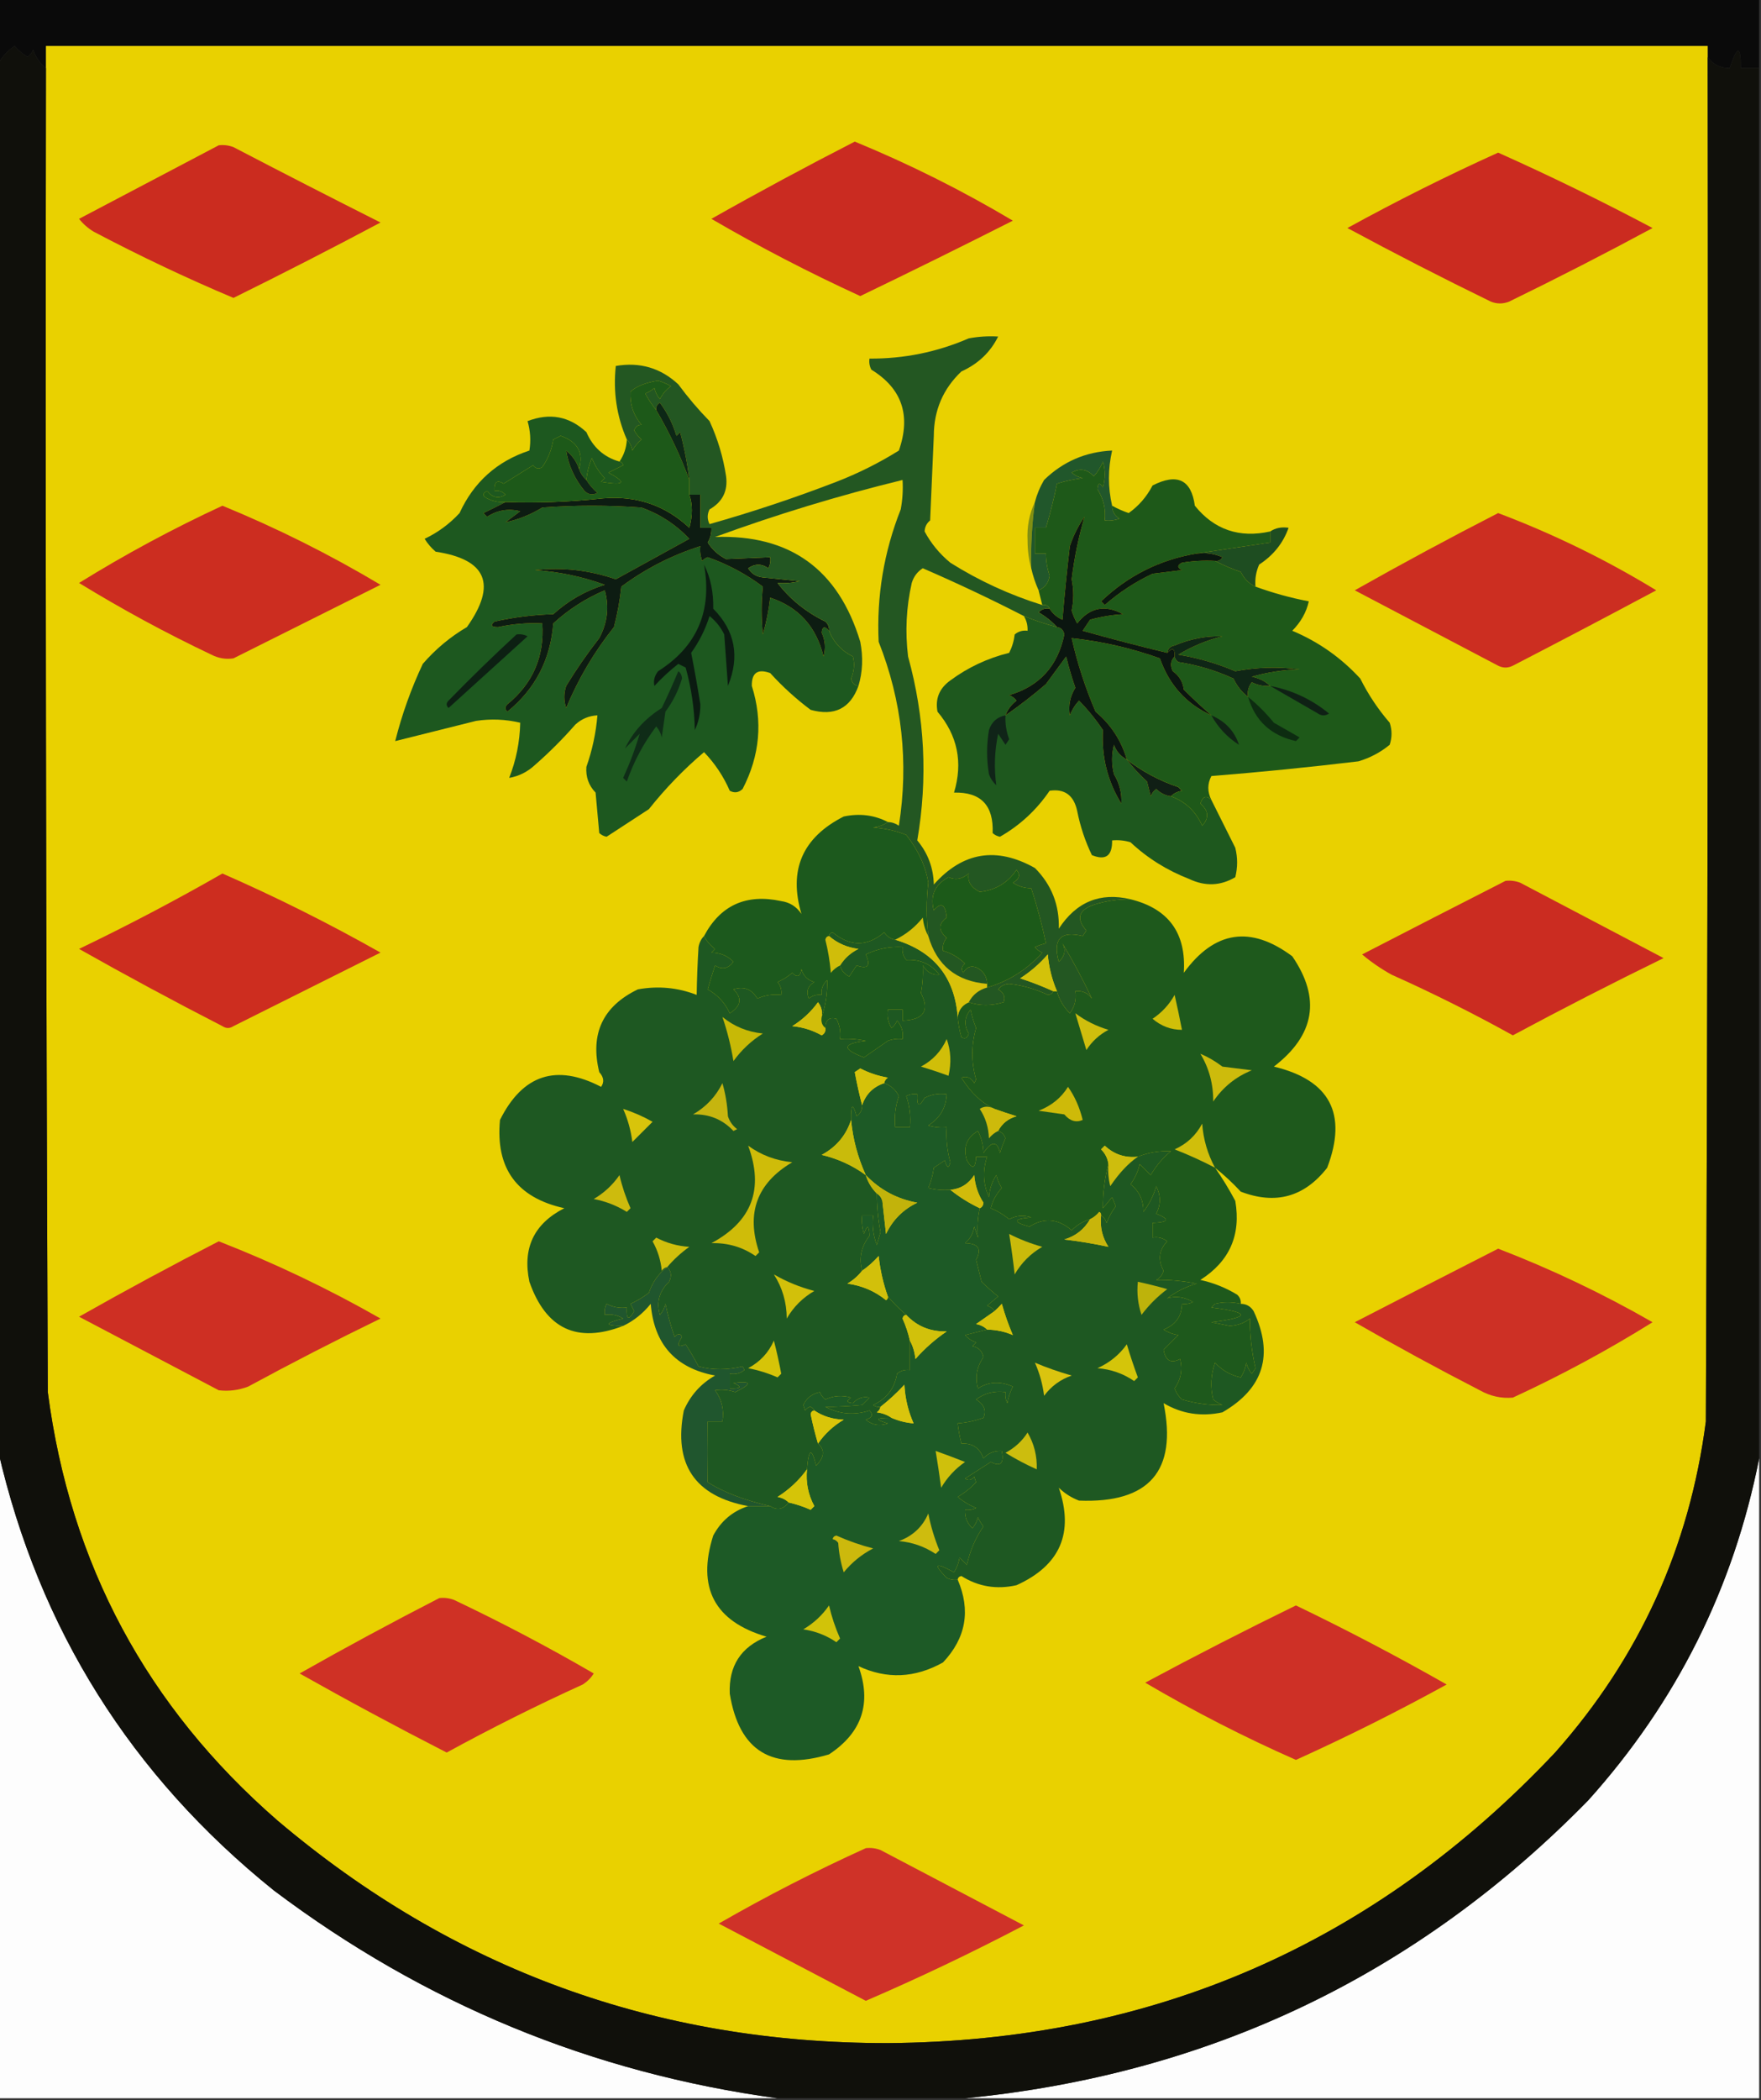 <?xml version="1.0" encoding="UTF-8"?>
<!DOCTYPE svg PUBLIC "-//W3C//DTD SVG 1.1//EN" "http://www.w3.org/Graphics/SVG/1.1/DTD/svg11.dtd">
<svg xmlns="http://www.w3.org/2000/svg" version="1.1" width="479px" height="571px" style="shape-rendering:geometricPrecision; text-rendering:geometricPrecision; image-rendering:optimizeQuality; fill-rule:evenodd; clip-rule:evenodd" xmlns:xlink="http://www.w3.org/1999/xlink">
<rect width="100%" height="100%" fill="#333333" stroke="none"/>
<g><path style="opacity:1" fill="#0a0a0a" d="M -0.5,-0.5 C 159.167,-0.5 318.833,-0.5 478.5,-0.5C 478.5,5.833 478.5,12.167 478.5,18.5C 476.833,18.5 475.167,18.5 473.5,18.5C 473.549,12.298 472.549,12.298 470.5,18.5C 467.923,18.545 465.923,17.545 464.5,15.5C 464.5,14.5 464.5,13.5 464.5,12.5C 313.833,12.5 163.167,12.5 12.5,12.5C 12.5,14.5 12.5,16.5 12.5,18.5C 10.903,17.263 9.737,15.596 9,13.5C 8.692,14.308 8.192,14.975 7.5,15.5C 6.186,14.687 5.019,13.687 4,12.5C 1.978,13.802 0.478,15.469 -0.5,17.5C -0.5,11.5 -0.5,5.5 -0.5,-0.5 Z"/></g>
<g><path style="opacity:1" fill="#e9d100" d="M 464.5,15.5 C 464.667,139.167 464.5,262.834 464,386.5C 459.547,420.737 445.88,450.737 423,476.5C 373.862,528.646 313.362,554.979 241.5,555.5C 178.578,555.587 123.245,535.42 75.5,495C 39.937,464.095 19.104,425.262 13,378.5C 12.5,258.5 12.333,138.5 12.5,18.5C 12.5,16.5 12.5,14.5 12.5,12.5C 163.167,12.5 313.833,12.5 464.5,12.5C 464.5,13.5 464.5,14.5 464.5,15.5 Z"/></g>
<g><path style="opacity:1" fill="#fdfdfd" d="M -0.5,394.5 C 10.632,442.909 35.632,482.742 74.5,514C 115.395,544.786 161.062,563.619 211.5,570.5C 140.833,570.5 70.167,570.5 -0.5,570.5C -0.5,511.833 -0.5,453.167 -0.5,394.5 Z"/></g>
<g><path style="opacity:1" fill="#fdfdfd" d="M 478.5,396.5 C 478.5,454.5 478.5,512.5 478.5,570.5C 406.5,570.5 334.5,570.5 262.5,570.5C 329.004,563.995 385.504,536.995 432,489.5C 456.04,462.754 471.54,431.754 478.5,396.5 Z"/></g>
<g><path style="opacity:1" fill="#10100b" d="M 12.5,18.5 C 12.333,138.5 12.5,258.5 13,378.5C 19.104,425.262 39.937,464.095 75.5,495C 123.245,535.42 178.578,555.587 241.5,555.5C 313.362,554.979 373.862,528.646 423,476.5C 445.88,450.737 459.547,420.737 464,386.5C 464.5,262.834 464.667,139.167 464.5,15.5C 465.923,17.545 467.923,18.545 470.5,18.5C 472.549,12.298 473.549,12.298 473.5,18.5C 475.167,18.5 476.833,18.5 478.5,18.5C 478.5,144.5 478.5,270.5 478.5,396.5C 471.54,431.754 456.04,462.754 432,489.5C 385.504,536.995 329.004,563.995 262.5,570.5C 245.5,570.5 228.5,570.5 211.5,570.5C 161.062,563.619 115.395,544.786 74.5,514C 35.632,482.742 10.632,442.909 -0.5,394.5C -0.5,268.833 -0.5,143.167 -0.5,17.5C 0.478,15.469 1.978,13.802 4,12.5C 5.019,13.687 6.186,14.687 7.5,15.5C 8.192,14.975 8.692,14.308 9,13.5C 9.737,15.596 10.903,17.263 12.5,18.5 Z"/></g>
<g><path style="opacity:1" fill="#cf3228" d="M 235.5,502.5 C 236.873,502.343 238.207,502.51 239.5,503C 252.45,509.81 265.45,516.643 278.5,523.5C 264.274,530.95 249.941,537.783 235.5,544C 222.207,537.019 208.874,530.019 195.5,523C 208.475,515.54 221.808,508.706 235.5,502.5 Z"/></g>
<g><path style="opacity:1" fill="#ce3026" d="M 352.5,436.5 C 366.395,443.19 380.062,450.357 393.5,458C 380.055,465.389 366.389,472.222 352.5,478.5C 338.432,472.299 324.765,465.299 311.5,457.5C 325.134,450.184 338.801,443.184 352.5,436.5 Z"/></g>
<g><path style="opacity:1" fill="#cf3125" d="M 119.5,434.5 C 120.873,434.343 122.207,434.51 123.5,435C 136.51,441.17 149.177,447.837 161.5,455C 160.728,456.221 159.728,457.221 158.5,458C 145.92,463.723 133.586,469.89 121.5,476.5C 107.948,469.56 94.615,462.393 81.5,455C 94.041,447.897 106.708,441.063 119.5,434.5 Z"/></g>
<g><path style="opacity:1" fill="#1d5a26" d="M 240.5,294.5 C 242.283,295.114 243.616,296.28 244.5,298C 243.556,300.719 243.223,303.552 243.5,306.5C 244.833,306.5 246.167,306.5 247.5,306.5C 247.777,303.552 247.444,300.719 246.5,298C 247.448,297.517 248.448,297.351 249.5,297.5C 249.329,300.797 249.995,301.131 251.5,298.5C 253.396,297.534 255.396,297.201 257.5,297.5C 257.342,301.172 255.675,304.005 252.5,306C 254.134,306.494 255.801,306.66 257.5,306.5C 257.299,309.728 257.633,312.895 258.5,316C 258.056,317.762 257.556,317.595 257,315.5C 256,316.167 255,316.833 254,317.5C 253.749,319.433 253.249,321.266 252.5,323C 254.473,323.495 256.473,323.662 258.5,323.5C 260.937,325.456 263.604,327.122 266.5,328.5C 265.928,331.085 265.761,333.751 266,336.5C 265.667,335.5 265.333,334.5 265,333.5C 264.727,335.329 263.893,336.829 262.5,338C 266.108,338.074 267.108,339.574 265.5,342.5C 266,344.5 266.5,346.5 267,348.5C 268.456,349.92 269.956,351.253 271.5,352.5C 270.5,353.333 269.5,354.167 268.5,355C 269.416,355.278 270.082,355.778 270.5,356.5C 268.862,357.657 267.196,358.824 265.5,360C 266.737,360.232 267.737,360.732 268.5,361.5C 266.518,361.995 264.518,362.495 262.5,363C 263.328,363.915 264.328,364.581 265.5,365C 265.167,365.333 264.833,365.667 264.5,366C 266.18,366.347 267.18,367.347 267.5,369C 265.683,371.606 265.183,374.44 266,377.5C 268.921,375.635 272.088,375.468 275.5,377C 274.773,378.399 274.273,379.899 274,381.5C 273.517,380.552 273.351,379.552 273.5,378.5C 270.518,378.104 267.851,378.771 265.5,380.5C 267.682,381.823 268.349,383.49 267.5,385.5C 265.234,386.314 262.9,386.814 260.5,387C 260.67,388.57 261.003,390.403 261.5,392.5C 264.491,392.33 266.491,393.663 267.5,396.5C 268.85,395.05 270.516,394.383 272.5,394.5C 273.165,397.888 272.165,398.888 269.5,397.5C 267.167,399 264.833,400.5 262.5,402C 263.449,402.617 264.282,402.451 265,401.5C 265.167,402 265.333,402.5 265.5,403C 264.048,404.565 262.381,405.898 260.5,407C 262.001,408.252 263.668,409.252 265.5,410C 264.552,410.483 263.552,410.649 262.5,410.5C 262.383,412.484 263.05,414.15 264.5,415.5C 265.251,414.624 265.751,413.624 266,412.5C 266.374,413.416 266.874,414.25 267.5,415C 265.322,418.191 263.822,421.691 263,425.5C 262.333,424.833 261.667,424.167 261,423.5C 260.781,424.938 260.281,426.271 259.5,427.5C 254.392,424.672 253.726,425.172 257.5,429C 258.448,429.483 259.448,429.649 260.5,429.5C 264.087,437.86 262.754,445.36 256.5,452C 248.849,456.273 241.182,456.606 233.5,453C 237.147,463.07 234.481,471.07 225.5,477C 210.038,481.617 201.038,476.117 198.5,460.5C 198.18,452.973 201.513,447.807 208.5,445C 194.336,440.84 189.502,431.674 194,417.5C 196.131,413.53 199.298,410.863 203.5,409.5C 205.5,409.5 207.5,409.5 209.5,409.5C 211.398,410.734 213.065,410.401 214.5,408.5C 216.55,408.961 218.55,409.628 220.5,410.5C 220.833,410.167 221.167,409.833 221.5,409.5C 219.816,406.388 219.15,403.054 219.5,399.5C 219.947,393.824 220.781,393.491 222,398.5C 224.248,396.194 224.414,394.194 222.5,392.5C 224.336,389.832 226.669,387.666 229.5,386C 226.478,385.902 223.811,385.068 221.5,383.5C 220.811,382.226 219.977,382.226 219,383.5C 218.833,383 218.667,382.5 218.5,382C 219.377,380.133 220.877,378.966 223,378.5C 223.308,379.308 223.808,379.975 224.5,380.5C 226.768,379.456 229.101,379.289 231.5,380C 230.112,380.889 230.278,381.389 232,381.5C 233.301,380.107 234.801,379.607 236.5,380C 235.833,380.667 235.167,381.333 234.5,382C 230.899,382.352 227.566,382.519 224.5,382.5C 228.381,384.532 232.381,384.865 236.5,383.5C 237.604,384.631 237.271,385.465 235.5,386C 237.272,387.487 239.272,387.82 241.5,387C 237.774,385.957 238.107,385.457 242.5,385.5C 244.494,386.35 246.494,386.85 248.5,387C 247.024,383.688 246.19,380.188 246,376.5C 243.989,378.678 241.823,380.678 239.5,382.5C 238.761,382.631 238.094,382.464 237.5,382C 241.165,380.332 243.332,377.499 244,373.5C 245.011,372.663 246.178,372.33 247.5,372.5C 247.5,369.833 247.5,367.167 247.5,364.5C 248.302,365.952 248.802,367.618 249,369.5C 251.537,366.628 254.37,364.128 257.5,362C 253.068,362.11 249.402,360.61 246.5,357.5C 244.667,355.937 243,354.27 241.5,352.5C 240.243,348.969 239.409,345.302 239,341.5C 237.629,343.041 236.129,344.375 234.5,345.5C 233.553,342.129 234.22,338.962 236.5,336C 236.406,333.046 235.906,332.879 235,335.5C 234.506,333.866 234.34,332.199 234.5,330.5C 235.5,330.5 236.5,330.5 237.5,330.5C 237.187,333.247 237.52,335.914 238.5,338.5C 238.833,337.333 239.167,336.167 239.5,335C 238.837,331.527 238.504,328.027 238.5,324.5C 239.222,324.918 239.722,325.584 240,326.5C 240.333,329.5 240.667,332.5 241,335.5C 242.833,331.667 245.667,328.833 249.5,327C 244.012,326.007 239.345,323.507 235.5,319.5C 233.305,314.664 231.972,309.664 231.5,304.5C 231.457,300.107 231.957,299.774 233,303.5C 234.039,302.756 234.539,301.756 234.5,300.5C 235.5,297.5 237.5,295.5 240.5,294.5 Z"/></g>
<g><path style="opacity:1" fill="#d1c309" d="M 225.5,436.5 C 226.182,439.485 227.182,442.485 228.5,445.5C 228.167,445.833 227.833,446.167 227.5,446.5C 224.798,444.653 221.798,443.487 218.5,443C 221.331,441.334 223.664,439.168 225.5,436.5 Z"/></g>
<g><path style="opacity:1" fill="#ccb90d" d="M 226.5,418.5 C 226.56,417.957 226.893,417.624 227.5,417.5C 230.737,418.952 234.07,420.119 237.5,421C 234.374,422.629 231.707,424.795 229.5,427.5C 228.682,424.893 228.182,422.226 228,419.5C 227.617,418.944 227.117,418.611 226.5,418.5 Z"/></g>
<g><path style="opacity:1" fill="#cebc0e" d="M 252.5,411.5 C 253.135,414.825 254.135,418.158 255.5,421.5C 255.167,421.833 254.833,422.167 254.5,422.5C 251.462,420.481 248.129,419.314 244.5,419C 248.279,417.623 250.946,415.123 252.5,411.5 Z"/></g>
<g><path style="opacity:1" fill="#cd3025" d="M 407.5,339.5 C 421.967,345.066 435.967,351.733 449.5,359.5C 437.378,367.066 424.711,373.899 411.5,380C 408.351,380.274 405.351,379.608 402.5,378C 391.007,372.087 379.673,365.921 368.5,359.5C 381.532,352.778 394.532,346.111 407.5,339.5 Z"/></g>
<g><path style="opacity:1" fill="#20562e" d="M 181.5,344.5 C 182.598,345.601 182.765,346.934 182,348.5C 179.327,351.047 178.494,354.047 179.5,357.5C 180.251,356.624 180.751,355.624 181,354.5C 181.645,357.559 182.478,360.559 183.5,363.5C 184.396,362.494 185.062,362.494 185.5,363.5C 183.989,365.838 184.323,366.504 186.5,365.5C 187.761,367.453 188.927,369.453 190,371.5C 193.789,372.532 197.789,372.532 202,371.5C 202.167,371.833 202.333,372.167 202.5,372.5C 201.311,373.429 199.978,373.762 198.5,373.5C 198.5,374.833 198.5,376.167 198.5,377.5C 201.598,377.587 201.932,377.087 199.5,376C 204.487,375.378 204.654,376.211 200,378.5C 198.159,377.875 196.326,377.708 194.5,378C 196.321,380.456 196.988,383.289 196.5,386.5C 195.167,386.5 193.833,386.5 192.5,386.5C 192.561,392.197 192.561,397.697 192.5,403C 196.85,405.738 202.516,407.905 209.5,409.5C 207.5,409.5 205.5,409.5 203.5,409.5C 188.971,406.792 183.138,398.125 186,383.5C 187.779,379.388 190.612,376.222 194.5,374C 183.733,371.987 177.9,365.487 177,354.5C 174.894,357.118 172.394,359.118 169.5,360.5C 164.318,360.443 164.318,359.776 169.5,358.5C 167.955,357.548 166.288,357.215 164.5,357.5C 164.351,356.448 164.517,355.448 165,354.5C 166.699,355.406 168.533,355.739 170.5,355.5C 170.329,358.797 170.995,359.131 172.5,356.5C 172.167,355.833 171.833,355.167 171.5,354.5C 173.287,353.684 174.954,352.684 176.5,351.5C 177.495,348.549 179.162,346.215 181.5,344.5 Z"/></g>
<g><path style="opacity:1" fill="#ce2f23" d="M 59.5,337.5 C 74.643,343.404 89.31,350.404 103.5,358.5C 91.384,364.392 79.384,370.558 67.5,377C 64.874,377.995 62.207,378.328 59.5,378C 46.77,371.304 34.104,364.637 21.5,358C 34.069,350.884 46.736,344.05 59.5,337.5 Z"/></g>
<g><path style="opacity:1" fill="#1e591c" d="M 307.5,244.5 C 317.879,247.058 322.713,253.724 322,264.5C 330.329,253.051 340.163,251.551 351.5,260C 359.333,271.42 357.666,281.42 346.5,290C 361.749,293.664 366.582,302.831 361,317.5C 354.797,325.452 346.964,327.618 337.5,324C 335.297,321.628 332.963,319.461 330.5,317.5C 332.478,320.333 334.311,323.333 336,326.5C 337.604,335.791 334.437,342.958 326.5,348C 330.049,348.774 333.382,350.107 336.5,352C 337.252,352.671 337.586,353.504 337.5,354.5C 335.061,353.947 332.727,353.947 330.5,354.5C 330.167,354.833 329.833,355.167 329.5,355.5C 340.167,356.833 340.167,358.167 329.5,359.5C 331.167,359.833 332.833,360.167 334.5,360.5C 336.641,360.387 338.475,359.72 340,358.5C 339.939,362.872 340.439,367.372 341.5,372C 341.167,372.5 340.833,373 340.5,373.5C 339.749,372.624 339.249,371.624 339,370.5C 338.781,371.938 338.281,373.271 337.5,374.5C 334.724,373.911 332.39,372.578 330.5,370.5C 329.343,373.784 329.176,377.118 330,380.5C 330.75,381.126 331.584,381.626 332.5,382C 328.81,382.08 325.144,381.58 321.5,380.5C 320.585,379.672 319.919,378.672 319.5,377.5C 321.216,375.085 321.716,372.418 321,369.5C 318.522,370.804 317.022,369.97 316.5,367C 317.799,365.674 319.132,364.34 320.5,363C 319.062,362.781 317.729,362.281 316.5,361.5C 319.77,360.241 321.437,357.908 321.5,354.5C 322.552,354.649 323.552,354.483 324.5,354C 322.176,352.626 319.843,352.293 317.5,353C 319.916,351.182 322.582,349.848 325.5,349C 321.674,348.253 318.007,347.919 314.5,348C 315.516,347.481 316.182,346.647 316.5,345.5C 314.894,342.538 315.227,339.871 317.5,337.5C 316.311,336.571 314.978,336.238 313.5,336.5C 313.5,335.167 313.5,333.833 313.5,332.5C 317.971,332.328 318.304,331.494 314.5,330C 315.777,327.534 315.777,325.034 314.5,322.5C 313.777,325.07 312.61,327.403 311,329.5C 311.053,326.344 309.886,323.844 307.5,322C 308.717,320.352 309.55,318.519 310,316.5C 311,317.5 312,318.5 313,319.5C 314.49,316.939 316.323,314.773 318.5,313C 315.32,312.863 312.32,313.363 309.5,314.5C 306.028,314.874 303.028,313.874 300.5,311.5C 300.167,311.833 299.833,312.167 299.5,312.5C 300.63,313.622 301.297,314.956 301.5,316.5C 300.46,320.347 299.96,324.347 300,328.5C 300.833,327.5 301.667,326.5 302.5,325.5C 302.833,326.333 303.167,327.167 303.5,328C 302.573,329.123 301.74,330.623 301,332.5C 300.722,331.584 300.222,330.918 299.5,330.5C 299.565,330.062 299.399,329.728 299,329.5C 298.292,330.381 297.458,331.047 296.5,331.5C 294.606,332.048 292.94,333.048 291.5,334.5C 287.847,331.33 284.014,330.997 280,333.5C 275.369,332.253 275.536,331.42 280.5,331C 278.432,330.313 276.432,330.48 274.5,331.5C 272.999,330.248 271.332,329.248 269.5,328.5C 270.034,326.386 271.034,324.552 272.5,323C 271.809,321.933 271.309,320.766 271,319.5C 269.837,321.285 269.17,323.285 269,325.5C 267.404,321.937 267.237,318.271 268.5,314.5C 267.5,314.5 266.5,314.5 265.5,314.5C 265.349,317.718 264.516,318.051 263,315.5C 261.894,312.008 262.894,309.342 266,307.5C 266.96,309.379 267.46,311.379 267.5,313.5C 269.747,310.173 271.247,310.173 272,313.5C 272.402,312.128 272.902,310.795 273.5,309.5C 273.145,308.478 272.478,307.811 271.5,307.5C 272.561,305.468 274.228,304.134 276.5,303.5C 274.369,302.831 272.369,302.165 270.5,301.5C 267.041,299.901 264.041,297.067 261.5,293C 262.996,292.493 264.163,292.993 265,294.5C 265.167,294.167 265.333,293.833 265.5,293.5C 264.167,288.833 264.167,284.167 265.5,279.5C 264.846,277.885 264.346,276.218 264,274.5C 262.306,276.57 262.139,278.736 263.5,281C 263.15,282.257 262.483,282.591 261.5,282C 260.956,280.041 260.623,278.208 260.5,276.5C 260.738,274.596 261.738,273.262 263.5,272.5C 266.501,273.496 269.667,273.496 273,272.5C 273.507,271.004 273.007,269.837 271.5,269C 272.263,268.056 273.263,267.556 274.5,267.5C 278.226,267.92 281.726,268.92 285,270.5C 285.765,270.43 286.265,270.097 286.5,269.5C 286.833,269.5 287.167,269.5 287.5,269.5C 288.084,271.743 289.25,273.743 291,275.5C 292.319,273.75 292.819,271.75 292.5,269.5C 294.39,269.297 295.89,269.963 297,271.5C 294.672,266.52 292.005,261.52 289,256.5C 289.979,258.279 289.646,259.945 288,261.5C 286.32,255.349 288.487,253.016 294.5,254.5C 294.833,254 295.167,253.5 295.5,253C 292.674,249.8 293.341,247.467 297.5,246C 300.757,244.957 304.09,244.457 307.5,244.5 Z"/></g>
<g><path style="opacity:1" fill="#cebd0d" d="M 309.5,314.5 C 306.901,316.286 304.401,318.953 302,322.5C 301.505,320.527 301.338,318.527 301.5,316.5C 301.297,314.956 300.63,313.622 299.5,312.5C 299.833,312.167 300.167,311.833 300.5,311.5C 303.028,313.874 306.028,314.874 309.5,314.5 Z"/></g>
<g><path style="opacity:1" fill="#d0be0b" d="M 330.5,317.5 C 326.967,315.65 323.3,313.984 319.5,312.5C 322.805,311.028 325.305,308.695 327,305.5C 327.311,309.778 328.477,313.778 330.5,317.5 Z"/></g>
<g><path style="opacity:1" fill="#cdba0b" d="M 270.5,301.5 C 272.369,302.165 274.369,302.831 276.5,303.5C 274.228,304.134 272.561,305.468 271.5,307.5C 270.542,307.953 269.708,308.619 269,309.5C 268.904,306.549 268.071,303.882 266.5,301.5C 267.7,300.708 269.033,300.708 270.5,301.5 Z"/></g>
<g><path style="opacity:1" fill="#1e5822" d="M 243.5,255.5 C 254.018,258.675 259.685,265.675 260.5,276.5C 260.623,278.208 260.956,280.041 261.5,282C 262.483,282.591 263.15,282.257 263.5,281C 262.139,278.736 262.306,276.57 264,274.5C 264.346,276.218 264.846,277.885 265.5,279.5C 264.167,284.167 264.167,288.833 265.5,293.5C 265.333,293.833 265.167,294.167 265,294.5C 264.163,292.993 262.996,292.493 261.5,293C 264.041,297.067 267.041,299.901 270.5,301.5C 269.033,300.708 267.7,300.708 266.5,301.5C 268.071,303.882 268.904,306.549 269,309.5C 269.708,308.619 270.542,307.953 271.5,307.5C 272.478,307.811 273.145,308.478 273.5,309.5C 272.902,310.795 272.402,312.128 272,313.5C 271.247,310.173 269.747,310.173 267.5,313.5C 267.46,311.379 266.96,309.379 266,307.5C 262.894,309.342 261.894,312.008 263,315.5C 264.516,318.051 265.349,317.718 265.5,314.5C 266.5,314.5 267.5,314.5 268.5,314.5C 267.237,318.271 267.404,321.937 269,325.5C 269.17,323.285 269.837,321.285 271,319.5C 271.309,320.766 271.809,321.933 272.5,323C 271.034,324.552 270.034,326.386 269.5,328.5C 271.332,329.248 272.999,330.248 274.5,331.5C 276.432,330.48 278.432,330.313 280.5,331C 275.536,331.42 275.369,332.253 280,333.5C 284.014,330.997 287.847,331.33 291.5,334.5C 292.94,333.048 294.606,332.048 296.5,331.5C 294.905,334.26 292.572,336.093 289.5,337C 293.631,337.492 297.631,338.159 301.5,339C 299.821,336.435 299.154,333.602 299.5,330.5C 300.222,330.918 300.722,331.584 301,332.5C 301.74,330.623 302.573,329.123 303.5,328C 303.167,327.167 302.833,326.333 302.5,325.5C 301.667,326.5 300.833,327.5 300,328.5C 299.96,324.347 300.46,320.347 301.5,316.5C 301.338,318.527 301.505,320.527 302,322.5C 304.401,318.953 306.901,316.286 309.5,314.5C 312.32,313.363 315.32,312.863 318.5,313C 316.323,314.773 314.49,316.939 313,319.5C 312,318.5 311,317.5 310,316.5C 309.55,318.519 308.717,320.352 307.5,322C 309.886,323.844 311.053,326.344 311,329.5C 312.61,327.403 313.777,325.07 314.5,322.5C 315.777,325.034 315.777,327.534 314.5,330C 318.304,331.494 317.971,332.328 313.5,332.5C 313.5,333.833 313.5,335.167 313.5,336.5C 314.978,336.238 316.311,336.571 317.5,337.5C 315.227,339.871 314.894,342.538 316.5,345.5C 316.182,346.647 315.516,347.481 314.5,348C 318.007,347.919 321.674,348.253 325.5,349C 322.582,349.848 319.916,351.182 317.5,353C 319.843,352.293 322.176,352.626 324.5,354C 323.552,354.483 322.552,354.649 321.5,354.5C 321.437,357.908 319.77,360.241 316.5,361.5C 317.729,362.281 319.062,362.781 320.5,363C 319.132,364.34 317.799,365.674 316.5,367C 317.022,369.97 318.522,370.804 321,369.5C 321.716,372.418 321.216,375.085 319.5,377.5C 319.919,378.672 320.585,379.672 321.5,380.5C 325.144,381.58 328.81,382.08 332.5,382C 331.584,381.626 330.75,381.126 330,380.5C 329.176,377.118 329.343,373.784 330.5,370.5C 332.39,372.578 334.724,373.911 337.5,374.5C 338.281,373.271 338.781,371.938 339,370.5C 339.249,371.624 339.749,372.624 340.5,373.5C 340.833,373 341.167,372.5 341.5,372C 340.439,367.372 339.939,362.872 340,358.5C 338.475,359.72 336.641,360.387 334.5,360.5C 332.833,360.167 331.167,359.833 329.5,359.5C 340.167,358.167 340.167,356.833 329.5,355.5C 329.833,355.167 330.167,354.833 330.5,354.5C 332.727,353.947 335.061,353.947 337.5,354.5C 339.017,354.511 340.184,355.177 341,356.5C 346.54,368.35 343.707,377.517 332.5,384C 326.749,385.249 321.416,384.416 316.5,381.5C 320.265,399.916 312.599,408.75 293.5,408C 291.413,407.208 289.579,406.041 288,404.5C 292.195,416.796 288.362,425.629 276.5,431C 271.075,432.225 266.075,431.391 261.5,428.5C 260.893,428.624 260.56,428.957 260.5,429.5C 259.448,429.649 258.448,429.483 257.5,429C 253.726,425.172 254.392,424.672 259.5,427.5C 260.281,426.271 260.781,424.938 261,423.5C 261.667,424.167 262.333,424.833 263,425.5C 263.822,421.691 265.322,418.191 267.5,415C 266.874,414.25 266.374,413.416 266,412.5C 265.751,413.624 265.251,414.624 264.5,415.5C 263.05,414.15 262.383,412.484 262.5,410.5C 263.552,410.649 264.552,410.483 265.5,410C 263.668,409.252 262.001,408.252 260.5,407C 262.381,405.898 264.048,404.565 265.5,403C 265.333,402.5 265.167,402 265,401.5C 264.282,402.451 263.449,402.617 262.5,402C 264.833,400.5 267.167,399 269.5,397.5C 272.165,398.888 273.165,397.888 272.5,394.5C 270.516,394.383 268.85,395.05 267.5,396.5C 266.491,393.663 264.491,392.33 261.5,392.5C 261.003,390.403 260.67,388.57 260.5,387C 262.9,386.814 265.234,386.314 267.5,385.5C 268.349,383.49 267.682,381.823 265.5,380.5C 267.851,378.771 270.518,378.104 273.5,378.5C 273.351,379.552 273.517,380.552 274,381.5C 274.273,379.899 274.773,378.399 275.5,377C 272.088,375.468 268.921,375.635 266,377.5C 265.183,374.44 265.683,371.606 267.5,369C 267.18,367.347 266.18,366.347 264.5,366C 264.833,365.667 265.167,365.333 265.5,365C 264.328,364.581 263.328,363.915 262.5,363C 264.518,362.495 266.518,361.995 268.5,361.5C 271.085,361.568 273.418,362.068 275.5,363C 274.314,360.252 273.314,357.419 272.5,354.5C 271.818,355.243 271.151,355.909 270.5,356.5C 270.082,355.778 269.416,355.278 268.5,355C 269.5,354.167 270.5,353.333 271.5,352.5C 269.956,351.253 268.456,349.92 267,348.5C 266.5,346.5 266,344.5 265.5,342.5C 267.108,339.574 266.108,338.074 262.5,338C 263.893,336.829 264.727,335.329 265,333.5C 265.333,334.5 265.667,335.5 266,336.5C 265.761,333.751 265.928,331.085 266.5,328.5C 267.097,328.265 267.43,327.765 267.5,327C 266.045,324.752 265.212,322.252 265,319.5C 263.429,321.923 261.263,323.256 258.5,323.5C 256.473,323.662 254.473,323.495 252.5,323C 253.249,321.266 253.749,319.433 254,317.5C 255,316.833 256,316.167 257,315.5C 257.556,317.595 258.056,317.762 258.5,316C 257.633,312.895 257.299,309.728 257.5,306.5C 255.801,306.66 254.134,306.494 252.5,306C 255.675,304.005 257.342,301.172 257.5,297.5C 255.396,297.201 253.396,297.534 251.5,298.5C 249.995,301.131 249.329,300.797 249.5,297.5C 248.448,297.351 247.448,297.517 246.5,298C 247.444,300.719 247.777,303.552 247.5,306.5C 246.167,306.5 244.833,306.5 243.5,306.5C 243.223,303.552 243.556,300.719 244.5,298C 243.616,296.28 242.283,295.114 240.5,294.5C 240.611,293.883 240.944,293.383 241.5,293C 238.868,292.551 236.368,291.717 234,290.5C 233.5,290.833 233,291.167 232.5,291.5C 233.089,294.64 233.756,297.64 234.5,300.5C 234.539,301.756 234.039,302.756 233,303.5C 231.957,299.774 231.457,300.107 231.5,304.5C 230.137,308.702 227.47,311.869 223.5,314C 227.915,315.043 231.915,316.876 235.5,319.5C 236.075,321.411 237.075,323.078 238.5,324.5C 238.504,328.027 238.837,331.527 239.5,335C 239.167,336.167 238.833,337.333 238.5,338.5C 237.52,335.914 237.187,333.247 237.5,330.5C 236.5,330.5 235.5,330.5 234.5,330.5C 234.34,332.199 234.506,333.866 235,335.5C 235.906,332.879 236.406,333.046 236.5,336C 234.22,338.962 233.553,342.129 234.5,345.5C 233.426,346.885 232.093,348.051 230.5,349C 234.451,349.536 237.951,351.036 241,353.5C 241.399,353.272 241.565,352.938 241.5,352.5C 243,354.27 244.667,355.937 246.5,357.5C 245.957,357.56 245.624,357.893 245.5,358.5C 246.372,360.45 247.039,362.45 247.5,364.5C 247.5,367.167 247.5,369.833 247.5,372.5C 246.178,372.33 245.011,372.663 244,373.5C 243.332,377.499 241.165,380.332 237.5,382C 238.094,382.464 238.761,382.631 239.5,382.5C 239.389,383.117 239.056,383.617 238.5,384C 240.058,384.21 241.391,384.71 242.5,385.5C 238.107,385.457 237.774,385.957 241.5,387C 239.272,387.82 237.272,387.487 235.5,386C 237.271,385.465 237.604,384.631 236.5,383.5C 232.381,384.865 228.381,384.532 224.5,382.5C 227.566,382.519 230.899,382.352 234.5,382C 235.167,381.333 235.833,380.667 236.5,380C 234.801,379.607 233.301,380.107 232,381.5C 230.278,381.389 230.112,380.889 231.5,380C 229.101,379.289 226.768,379.456 224.5,380.5C 223.808,379.975 223.308,379.308 223,378.5C 220.877,378.966 219.377,380.133 218.5,382C 218.667,382.5 218.833,383 219,383.5C 219.977,382.226 220.811,382.226 221.5,383.5C 220.957,383.56 220.624,383.893 220.5,384.5C 221.08,387.311 221.746,389.977 222.5,392.5C 224.414,394.194 224.248,396.194 222,398.5C 220.781,393.491 219.947,393.824 219.5,399.5C 217.359,402.472 214.692,404.972 211.5,407C 212.737,407.232 213.737,407.732 214.5,408.5C 213.065,410.401 211.398,410.734 209.5,409.5C 202.516,407.905 196.85,405.738 192.5,403C 192.561,397.697 192.561,392.197 192.5,386.5C 193.833,386.5 195.167,386.5 196.5,386.5C 196.988,383.289 196.321,380.456 194.5,378C 196.326,377.708 198.159,377.875 200,378.5C 204.654,376.211 204.487,375.378 199.5,376C 201.932,377.087 201.598,377.587 198.5,377.5C 198.5,376.167 198.5,374.833 198.5,373.5C 199.978,373.762 201.311,373.429 202.5,372.5C 202.333,372.167 202.167,371.833 202,371.5C 197.789,372.532 193.789,372.532 190,371.5C 188.927,369.453 187.761,367.453 186.5,365.5C 184.323,366.504 183.989,365.838 185.5,363.5C 185.062,362.494 184.396,362.494 183.5,363.5C 182.478,360.559 181.645,357.559 181,354.5C 180.751,355.624 180.251,356.624 179.5,357.5C 178.494,354.047 179.327,351.047 182,348.5C 182.765,346.934 182.598,345.601 181.5,344.5C 179.162,346.215 177.495,348.549 176.5,351.5C 174.954,352.684 173.287,353.684 171.5,354.5C 171.833,355.167 172.167,355.833 172.5,356.5C 170.995,359.131 170.329,358.797 170.5,355.5C 168.533,355.739 166.699,355.406 165,354.5C 164.517,355.448 164.351,356.448 164.5,357.5C 166.288,357.215 167.955,357.548 169.5,358.5C 164.318,359.776 164.318,360.443 169.5,360.5C 156.991,365.331 148.491,361.331 144,348.5C 142.065,339.371 145.232,332.705 153.5,328.5C 140.579,325.655 134.745,317.655 136,304.5C 142.154,292.173 151.321,289.173 163.5,295.5C 164.408,294.21 164.241,292.877 163,291.5C 160.452,281.1 163.952,273.6 173.5,269C 179.019,268.001 184.353,268.501 189.5,270.5C 189.563,266.287 189.729,261.954 190,257.5C 190.232,256.263 190.732,255.263 191.5,254.5C 192.186,255.848 193.186,257.015 194.5,258C 194.167,258.333 193.833,258.667 193.5,259C 195.941,259.036 197.941,259.869 199.5,261.5C 198.065,263.401 196.398,263.734 194.5,262.5C 193.779,264.686 193.113,266.853 192.5,269C 195.236,270.524 197.236,272.691 198.5,275.5C 201.606,273.541 201.94,271.374 199.5,269C 202.308,268.08 204.475,268.913 206,271.5C 208.041,270.577 210.208,270.244 212.5,270.5C 212.67,269.178 212.337,268.011 211.5,267C 212.966,266.365 214.3,265.531 215.5,264.5C 216.842,265.902 217.676,265.569 218,263.5C 218.5,265.333 219.667,266.5 221.5,267C 219.717,268.067 219.217,269.567 220,271.5C 221.011,270.663 222.178,270.33 223.5,270.5C 223.312,268.897 223.812,267.563 225,266.5C 225.096,270.001 224.596,273.334 223.5,276.5C 223.762,275.022 223.429,273.689 222.5,272.5C 220.589,275.122 218.255,277.289 215.5,279C 218.352,279.269 221.018,280.103 223.5,281.5C 224.298,281.043 224.631,280.376 224.5,279.5C 224.511,277.314 225.511,276.481 227.5,277C 228.406,278.699 228.739,280.533 228.5,282.5C 230.857,282.337 233.19,282.503 235.5,283C 229.119,283.745 228.952,285.245 235,287.5C 237.156,286.015 239.323,284.515 241.5,283C 242.793,282.51 244.127,282.343 245.5,282.5C 245.769,280.571 245.269,278.905 244,277.5C 243.692,278.308 243.192,278.975 242.5,279.5C 241.548,277.955 241.215,276.288 241.5,274.5C 242.833,274.5 244.167,274.5 245.5,274.5C 245.5,275.5 245.5,276.5 245.5,277.5C 251.269,277.283 252.936,274.783 250.5,270C 250.964,267.595 251.131,265.095 251,262.5C 252.113,264.329 253.613,265.163 255.5,265C 253.248,262.113 250.248,260.78 246.5,261C 245.663,259.989 245.33,258.822 245.5,257.5C 241.987,257.307 238.654,257.974 235.5,259.5C 236.893,262.602 236.06,263.602 233,262.5C 232.213,263.711 231.546,264.711 231,265.5C 229.69,264.87 228.856,263.87 228.5,262.5C 229.716,260.549 231.382,259.049 233.5,258C 230.401,257.613 227.734,256.446 225.5,254.5C 225.56,253.957 225.893,253.624 226.5,253.5C 231.238,257.423 235.905,257.423 240.5,253.5C 241.265,254.612 242.265,255.279 243.5,255.5 Z"/></g>
<g><path style="opacity:1" fill="#d5c408" d="M 219.5,399.5 C 219.15,403.054 219.816,406.388 221.5,409.5C 221.167,409.833 220.833,410.167 220.5,410.5C 218.55,409.628 216.55,408.961 214.5,408.5C 213.737,407.732 212.737,407.232 211.5,407C 214.692,404.972 217.359,402.472 219.5,399.5 Z"/></g>
<g><path style="opacity:1" fill="#cfc00c" d="M 254.5,394.5 C 257.13,395.428 259.796,396.428 262.5,397.5C 259.839,399.33 257.672,401.663 256,404.5C 255.545,401.146 255.045,397.813 254.5,394.5 Z"/></g>
<g><path style="opacity:1" fill="#ccbd0e" d="M 279.5,389.5 C 281.289,392.547 282.123,395.88 282,399.5C 279.059,398.188 276.226,396.688 273.5,395C 275.996,393.669 277.996,391.836 279.5,389.5 Z"/></g>
<g><path style="opacity:1" fill="#d9c509" d="M 221.5,383.5 C 223.811,385.068 226.478,385.902 229.5,386C 226.669,387.666 224.336,389.832 222.5,392.5C 221.746,389.977 221.08,387.311 220.5,384.5C 220.624,383.893 220.957,383.56 221.5,383.5 Z"/></g>
<g><path style="opacity:1" fill="#d9c50d" d="M 242.5,385.5 C 241.391,384.71 240.058,384.21 238.5,384C 239.056,383.617 239.389,383.117 239.5,382.5C 241.823,380.678 243.989,378.678 246,376.5C 246.19,380.188 247.024,383.688 248.5,387C 246.494,386.85 244.494,386.35 242.5,385.5 Z"/></g>
<g><path style="opacity:1" fill="#dac40f" d="M 281.5,370.5 C 284.708,371.85 288.041,373.016 291.5,374C 288.438,375.061 285.938,376.894 284,379.5C 283.605,376.348 282.772,373.348 281.5,370.5 Z"/></g>
<g><path style="opacity:1" fill="#d6c408" d="M 210.5,364.5 C 211.244,367.36 211.911,370.36 212.5,373.5C 212.167,373.833 211.833,374.167 211.5,374.5C 208.93,373.366 206.264,372.532 203.5,372C 206.717,370.285 209.05,367.785 210.5,364.5 Z"/></g>
<g><path style="opacity:1" fill="#d4c50a" d="M 306.5,365.5 C 307.365,368.418 308.365,371.418 309.5,374.5C 309.167,374.833 308.833,375.167 308.5,375.5C 305.512,373.448 302.179,372.281 298.5,372C 301.787,370.533 304.454,368.366 306.5,365.5 Z"/></g>
<g><path style="opacity:1" fill="#d1c10b" d="M 246.5,357.5 C 249.402,360.61 253.068,362.11 257.5,362C 254.37,364.128 251.537,366.628 249,369.5C 248.802,367.618 248.302,365.952 247.5,364.5C 247.039,362.45 246.372,360.45 245.5,358.5C 245.624,357.893 245.957,357.56 246.5,357.5 Z"/></g>
<g><path style="opacity:1" fill="#d6c108" d="M 268.5,361.5 C 267.737,360.732 266.737,360.232 265.5,360C 267.196,358.824 268.862,357.657 270.5,356.5C 271.151,355.909 271.818,355.243 272.5,354.5C 273.314,357.419 274.314,360.252 275.5,363C 273.418,362.068 271.085,361.568 268.5,361.5 Z"/></g>
<g><path style="opacity:1" fill="#beb30b" d="M 309.5,348.5 C 312.147,349.073 314.813,349.74 317.5,350.5C 314.806,352.527 312.473,354.861 310.5,357.5C 309.516,354.572 309.183,351.572 309.5,348.5 Z"/></g>
<g><path style="opacity:1" fill="#d2c00a" d="M 210.5,346.5 C 213.907,348.473 217.574,349.973 221.5,351C 218.333,352.833 215.833,355.333 214,358.5C 213.975,354.092 212.809,350.092 210.5,346.5 Z"/></g>
<g><path style="opacity:1" fill="#d2c00b" d="M 241.5,352.5 C 241.565,352.938 241.399,353.272 241,353.5C 237.951,351.036 234.451,349.536 230.5,349C 232.093,348.051 233.426,346.885 234.5,345.5C 236.129,344.375 237.629,343.041 239,341.5C 239.409,345.302 240.243,348.969 241.5,352.5 Z"/></g>
<g><path style="opacity:1" fill="#d0bf0c" d="M 181.5,344.5 C 180.883,344.611 180.383,344.944 180,345.5C 179.731,342.648 178.897,339.982 177.5,337.5C 177.833,337.167 178.167,336.833 178.5,336.5C 181.308,337.97 184.308,338.803 187.5,339C 185.237,340.617 183.237,342.45 181.5,344.5 Z"/></g>
<g><path style="opacity:1" fill="#c9ba0b" d="M 274.5,335.5 C 277.324,336.945 280.324,338.111 283.5,339C 280.333,340.833 277.833,343.333 276,346.5C 275.58,342.809 275.08,339.142 274.5,335.5 Z"/></g>
<g><path style="opacity:1" fill="#cfbc09" d="M 203.5,311.5 C 207.038,314.07 211.038,315.57 215.5,316C 205.88,321.691 202.88,329.857 206.5,340.5C 206.167,340.833 205.833,341.167 205.5,341.5C 201.935,339.046 197.935,337.879 193.5,338C 204.523,332.114 207.856,323.28 203.5,311.5 Z"/></g>
<g><path style="opacity:1" fill="#c8b50b" d="M 299.5,330.5 C 299.154,333.602 299.821,336.435 301.5,339C 297.631,338.159 293.631,337.492 289.5,337C 292.572,336.093 294.905,334.26 296.5,331.5C 297.458,331.047 298.292,330.381 299,329.5C 299.399,329.728 299.565,330.062 299.5,330.5 Z"/></g>
<g><path style="opacity:1" fill="#c2b30b" d="M 235.5,319.5 C 239.345,323.507 244.012,326.007 249.5,327C 245.667,328.833 242.833,331.667 241,335.5C 240.667,332.5 240.333,329.5 240,326.5C 239.722,325.584 239.222,324.918 238.5,324.5C 237.075,323.078 236.075,321.411 235.5,319.5 Z"/></g>
<g><path style="opacity:1" fill="#d1bb0b" d="M 266.5,328.5 C 263.604,327.122 260.937,325.456 258.5,323.5C 261.263,323.256 263.429,321.923 265,319.5C 265.212,322.252 266.045,324.752 267.5,327C 267.43,327.765 267.097,328.265 266.5,328.5 Z"/></g>
<g><path style="opacity:1" fill="#cdbb0d" d="M 168.5,319.5 C 169.182,322.485 170.182,325.485 171.5,328.5C 171.167,328.833 170.833,329.167 170.5,329.5C 167.713,327.773 164.713,326.606 161.5,326C 164.331,324.334 166.664,322.168 168.5,319.5 Z"/></g>
<g><path style="opacity:1" fill="#c9bb0b" d="M 231.5,304.5 C 231.972,309.664 233.305,314.664 235.5,319.5C 231.915,316.876 227.915,315.043 223.5,314C 227.47,311.869 230.137,308.702 231.5,304.5 Z"/></g>
<g><path style="opacity:1" fill="#d8c40b" d="M 169.5,301.5 C 172.262,302.38 174.929,303.546 177.5,305C 175.667,306.833 173.833,308.667 172,310.5C 171.605,307.348 170.772,304.348 169.5,301.5 Z"/></g>
<g><path style="opacity:1" fill="#c6b50f" d="M 196.5,294.5 C 197.319,297.305 197.819,300.305 198,303.5C 198.465,304.931 199.299,306.097 200.5,307C 200.167,307.167 199.833,307.333 199.5,307.5C 196.536,304.354 192.87,302.854 188.5,303C 192.048,300.953 194.715,298.12 196.5,294.5 Z"/></g>
<g><path style="opacity:1" fill="#ceba09" d="M 290.5,295.5 C 292.324,298.063 293.657,301.063 294.5,304.5C 292.671,305.288 291.004,304.788 289.5,303C 287.167,302.667 284.833,302.333 282.5,302C 286.007,300.641 288.673,298.474 290.5,295.5 Z"/></g>
<g><path style="opacity:1" fill="#d6c20a" d="M 240.5,294.5 C 237.5,295.5 235.5,297.5 234.5,300.5C 233.756,297.64 233.089,294.64 232.5,291.5C 233,291.167 233.5,290.833 234,290.5C 236.368,291.717 238.868,292.551 241.5,293C 240.944,293.383 240.611,293.883 240.5,294.5 Z"/></g>
<g><path style="opacity:1" fill="#cdbb0c" d="M 326.5,286.5 C 328.609,287.391 330.609,288.558 332.5,290C 335.167,290.333 337.833,290.667 340.5,291C 336.133,292.766 332.633,295.6 330,299.5C 330.043,294.758 328.876,290.425 326.5,286.5 Z"/></g>
<g><path style="opacity:1" fill="#d0be09" d="M 257.5,282.5 C 258.641,285.64 258.808,288.973 258,292.5C 255.553,291.594 253.053,290.761 250.5,290C 253.717,288.285 256.05,285.785 257.5,282.5 Z"/></g>
<g><path style="opacity:1" fill="#c7b906" d="M 196.5,276.5 C 199.679,279.086 203.346,280.586 207.5,281C 204.355,282.978 201.688,285.478 199.5,288.5C 198.823,284.382 197.823,280.382 196.5,276.5 Z"/></g>
<g><path style="opacity:1" fill="#cfbe0d" d="M 292.5,275.5 C 295.194,277.514 298.194,279.014 301.5,280C 299.024,281.309 297.024,283.142 295.5,285.5C 294.496,282.155 293.496,278.821 292.5,275.5 Z"/></g>
<g><path style="opacity:1" fill="#d1bd0a" d="M 223.5,276.5 C 223.263,277.791 223.596,278.791 224.5,279.5C 224.631,280.376 224.298,281.043 223.5,281.5C 221.018,280.103 218.352,279.269 215.5,279C 218.255,277.289 220.589,275.122 222.5,272.5C 223.429,273.689 223.762,275.022 223.5,276.5 Z"/></g>
<g><path style="opacity:1" fill="#d0bf09" d="M 319.5,270.5 C 320.201,273.563 320.868,276.73 321.5,280C 318.537,280.01 315.871,279.01 313.5,277C 316.046,275.289 318.046,273.123 319.5,270.5 Z"/></g>
<g><path style="opacity:1" fill="#d8c10a" d="M 252.5,254.5 C 254.82,262.482 260.153,266.816 268.5,267.5C 268.5,267.833 268.5,268.167 268.5,268.5C 266.246,269.124 264.579,270.457 263.5,272.5C 261.738,273.262 260.738,274.596 260.5,276.5C 259.685,265.675 254.018,258.675 243.5,255.5C 246.414,254.094 248.914,252.094 251,249.5C 251.198,251.382 251.698,253.048 252.5,254.5 Z"/></g>
<g><path style="opacity:1" fill="#d0bd0a" d="M 225.5,254.5 C 227.734,256.446 230.401,257.613 233.5,258C 231.382,259.049 229.716,260.549 228.5,262.5C 227.542,262.953 226.708,263.619 226,264.5C 225.744,261.443 225.244,258.443 224.5,255.5C 224.624,254.893 224.957,254.56 225.5,254.5 Z"/></g>
<g><path style="opacity:1" fill="#1c5a19" d="M 268.5,268.5 C 268.5,268.167 268.5,267.833 268.5,267.5C 268.439,265.408 267.439,263.908 265.5,263C 264.004,262.493 262.837,262.993 262,264.5C 261.383,263.551 261.549,262.718 262.5,262C 260.76,260.306 258.76,259.139 256.5,258.5C 256.33,257.178 256.663,256.011 257.5,255C 255.199,252.997 255.199,251.163 257.5,249.5C 257.162,245.838 255.995,245.171 254,247.5C 252.952,243.52 254.285,240.52 258,238.5C 259.881,239.354 261.714,239.021 263.5,237.5C 263.063,239.595 264.063,241.262 266.5,242.5C 270.827,242.009 274.16,240.009 276.5,236.5C 277.594,237.868 277.26,239.035 275.5,240C 277.025,241.009 278.692,241.509 280.5,241.5C 282.169,246.64 283.502,251.64 284.5,256.5C 283.603,256.669 282.603,257.002 281.5,257.5C 282.025,258.192 282.692,258.692 283.5,259C 279.397,263.607 274.397,266.774 268.5,268.5 Z"/></g>
<g><path style="opacity:1" fill="#cb2c21" d="M 409.5,239.5 C 410.873,239.343 412.207,239.51 413.5,240C 426.542,246.853 439.542,253.687 452.5,260.5C 438.677,267.245 425.01,274.245 411.5,281.5C 400.719,275.52 389.719,270.02 378.5,265C 375.622,263.401 372.956,261.567 370.5,259.5C 383.533,252.776 396.533,246.11 409.5,239.5 Z"/></g>
<g><path style="opacity:1" fill="#cd2d1f" d="M 60.5,237.5 C 75.101,243.886 89.435,251.052 103.5,259C 90.167,265.667 76.833,272.333 63.5,279C 62.5,279.667 61.5,279.667 60.5,279C 47.404,272.284 34.404,265.284 21.5,258C 34.808,251.606 47.808,244.773 60.5,237.5 Z"/></g>
<g><path style="opacity:1" fill="#1c591d" d="M 241.5,223.5 C 240.391,224.29 239.058,224.79 237.5,225C 240.623,225.206 243.623,225.873 246.5,227C 249.761,231.16 251.761,235.493 252.5,240C 251.944,244.774 251.944,249.607 252.5,254.5C 251.698,253.048 251.198,251.382 251,249.5C 248.914,252.094 246.414,254.094 243.5,255.5C 242.265,255.279 241.265,254.612 240.5,253.5C 235.905,257.423 231.238,257.423 226.5,253.5C 225.893,253.624 225.56,253.957 225.5,254.5C 224.957,254.56 224.624,254.893 224.5,255.5C 225.244,258.443 225.744,261.443 226,264.5C 226.708,263.619 227.542,262.953 228.5,262.5C 228.856,263.87 229.69,264.87 231,265.5C 231.546,264.711 232.213,263.711 233,262.5C 236.06,263.602 236.893,262.602 235.5,259.5C 238.654,257.974 241.987,257.307 245.5,257.5C 245.33,258.822 245.663,259.989 246.5,261C 250.248,260.78 253.248,262.113 255.5,265C 253.613,265.163 252.113,264.329 251,262.5C 251.131,265.095 250.964,267.595 250.5,270C 252.936,274.783 251.269,277.283 245.5,277.5C 245.5,276.5 245.5,275.5 245.5,274.5C 244.167,274.5 242.833,274.5 241.5,274.5C 241.215,276.288 241.548,277.955 242.5,279.5C 243.192,278.975 243.692,278.308 244,277.5C 245.269,278.905 245.769,280.571 245.5,282.5C 244.127,282.343 242.793,282.51 241.5,283C 239.323,284.515 237.156,286.015 235,287.5C 228.952,285.245 229.119,283.745 235.5,283C 233.19,282.503 230.857,282.337 228.5,282.5C 228.739,280.533 228.406,278.699 227.5,277C 225.511,276.481 224.511,277.314 224.5,279.5C 223.596,278.791 223.263,277.791 223.5,276.5C 224.596,273.334 225.096,270.001 225,266.5C 223.812,267.563 223.312,268.897 223.5,270.5C 222.178,270.33 221.011,270.663 220,271.5C 219.217,269.567 219.717,268.067 221.5,267C 219.667,266.5 218.5,265.333 218,263.5C 217.676,265.569 216.842,265.902 215.5,264.5C 214.3,265.531 212.966,266.365 211.5,267C 212.337,268.011 212.67,269.178 212.5,270.5C 210.208,270.244 208.041,270.577 206,271.5C 204.475,268.913 202.308,268.08 199.5,269C 201.94,271.374 201.606,273.541 198.5,275.5C 197.236,272.691 195.236,270.524 192.5,269C 193.113,266.853 193.779,264.686 194.5,262.5C 196.398,263.734 198.065,263.401 199.5,261.5C 197.941,259.869 195.941,259.036 193.5,259C 193.833,258.667 194.167,258.333 194.5,258C 193.186,257.015 192.186,255.848 191.5,254.5C 195.959,246.112 202.959,242.945 212.5,245C 214.848,245.346 216.681,246.513 218,248.5C 214.438,236.534 218.271,227.701 229.5,222C 233.806,221.088 237.806,221.588 241.5,223.5 Z"/></g>
<g><path style="opacity:1" fill="#1e581e" d="M 278.5,167.5 C 281.381,168.683 284.381,169.683 287.5,170.5C 288.586,170.62 289.253,171.287 289.5,172.5C 287.733,181.094 282.733,186.594 274.5,189C 275.308,189.308 275.975,189.808 276.5,190.5C 275.09,191.569 274.09,192.903 273.5,194.5C 277.296,191.875 280.963,189.042 284.5,186C 286.333,183.5 288.167,181 290,178.5C 290.695,181.385 291.528,184.218 292.5,187C 291.045,189.363 290.545,191.863 291,194.5C 291.583,192.998 292.416,191.665 293.5,190.5C 295.895,192.944 298.062,195.61 300,198.5C 299.59,205.74 301.256,212.407 305,218.5C 305.18,215.691 304.513,213.024 303,210.5C 302.333,207.833 302.333,205.167 303,202.5C 303.66,204.324 304.827,205.657 306.5,206.5C 308.077,208.584 309.91,210.584 312,212.5C 312.333,213.833 312.667,215.167 313,216.5C 313.308,215.692 313.808,215.025 314.5,214.5C 315.622,215.63 316.956,216.297 318.5,216.5C 322.433,217.932 325.267,220.598 327,224.5C 328.927,222.407 328.76,220.407 326.5,218.5C 327.133,216.481 328.133,216.147 329.5,217.5C 331.653,221.807 333.82,226.14 336,230.5C 336.667,233.167 336.667,235.833 336,238.5C 331.994,240.873 327.827,241.04 323.5,239C 317.421,236.639 312.087,233.306 307.5,229C 305.866,228.506 304.199,228.34 302.5,228.5C 302.574,232.701 300.741,234.035 297,232.5C 295.17,228.714 293.837,224.714 293,220.5C 292.088,216.23 289.588,214.396 285.5,215C 281.942,220.226 277.442,224.393 272,227.5C 271.228,227.355 270.561,227.022 270,226.5C 270.31,218.979 266.81,215.312 259.5,215.5C 261.968,207.296 260.468,199.962 255,193.5C 254.342,189.975 255.509,187.141 258.5,185C 263.295,181.452 268.628,178.952 274.5,177.5C 275.298,175.922 275.798,174.256 276,172.5C 277.011,171.663 278.178,171.33 279.5,171.5C 279.567,170.041 279.234,168.708 278.5,167.5 Z"/></g>
<g><path style="opacity:1" fill="#101f15" d="M 306.5,206.5 C 310.667,209.753 315.333,212.253 320.5,214C 320.833,214.333 321.167,214.667 321.5,215C 320.263,215.232 319.263,215.732 318.5,216.5C 316.956,216.297 315.622,215.63 314.5,214.5C 313.808,215.025 313.308,215.692 313,216.5C 312.667,215.167 312.333,213.833 312,212.5C 309.91,210.584 308.077,208.584 306.5,206.5 Z"/></g>
<g><path style="opacity:1" fill="#1e5919" d="M 302.5,137.5 C 303.915,138.289 305.415,138.956 307,139.5C 309.732,137.567 311.899,135.067 313.5,132C 320.21,128.574 324.043,130.407 325,137.5C 330.267,144.022 337.1,146.356 345.5,144.5C 345.5,145.5 345.5,146.5 345.5,147.5C 338.699,148.507 332.033,149.507 325.5,150.5C 315.488,152.173 306.821,156.506 299.5,163.5C 299.833,163.833 300.167,164.167 300.5,164.5C 304.449,161.046 308.782,158.213 313.5,156C 316.167,155.667 318.833,155.333 321.5,155C 320.167,154.333 320.167,153.667 321.5,153C 324.482,152.502 327.482,152.335 330.5,152.5C 332.667,153.641 335,154.641 337.5,155.5C 338.409,157.375 339.743,158.708 341.5,159.5C 346.234,161.225 351.067,162.558 356,163.5C 355.342,166.469 353.842,169.135 351.5,171.5C 358.596,174.468 364.762,178.802 370,184.5C 372.171,188.844 374.837,192.844 378,196.5C 378.667,198.5 378.667,200.5 378,202.5C 375.489,204.563 372.656,206.063 369.5,207C 356.178,208.599 342.845,209.932 329.5,211C 328.395,213.12 328.395,215.287 329.5,217.5C 328.133,216.147 327.133,216.481 326.5,218.5C 328.76,220.407 328.927,222.407 327,224.5C 325.267,220.598 322.433,217.932 318.5,216.5C 319.263,215.732 320.263,215.232 321.5,215C 321.167,214.667 320.833,214.333 320.5,214C 315.333,212.253 310.667,209.753 306.5,206.5C 304.988,201.32 302.155,196.986 298,193.5C 295.215,187.023 293.048,180.357 291.5,173.5C 299.718,174.388 307.718,176.221 315.5,179C 318.006,186.222 322.673,191.389 329.5,194.5C 326.979,192.299 324.479,189.966 322,187.5C 321.74,185.382 320.74,183.716 319,182.5C 318.235,180.934 318.402,179.601 319.5,178.5C 319.611,179.117 319.944,179.617 320.5,180C 325.72,180.809 330.72,182.309 335.5,184.5C 336.489,186.586 337.822,188.253 339.5,189.5C 339.238,188.022 339.571,186.689 340.5,185.5C 342.071,186.309 343.738,186.643 345.5,186.5C 344.158,185.207 342.491,184.374 340.5,184C 344.716,182.796 349.049,182.13 353.5,182C 347.627,181.232 341.794,181.399 336,182.5C 331.025,180.371 325.859,178.871 320.5,178C 324.223,175.757 328.223,174.09 332.5,173C 328.036,172.87 323.703,173.703 319.5,175.5C 318.287,175.747 317.62,176.414 317.5,177.5C 309.821,175.663 302.154,173.663 294.5,171.5C 295.167,170.5 295.833,169.5 296.5,168.5C 299.447,167.679 302.447,167.179 305.5,167C 300.597,164.304 296.43,165.137 293,169.5C 292.362,168.391 291.862,167.225 291.5,166C 292.087,163.267 292.087,160.434 291.5,157.5C 292.219,151.642 293.385,145.975 295,140.5C 293.289,142.956 291.956,145.623 291,148.5C 290.213,155.155 289.547,161.821 289,168.5C 287.482,167.837 286.315,166.837 285.5,165.5C 285.158,164.662 284.492,164.328 283.5,164.5C 283.167,163.167 282.833,161.833 282.5,160.5C 284.246,159.751 285.246,158.417 285.5,156.5C 284.844,154.547 284.511,152.547 284.5,150.5C 283.5,150.5 282.5,150.5 281.5,150.5C 281.5,148.167 281.5,145.833 281.5,143.5C 282.5,143.5 283.5,143.5 284.5,143.5C 285.729,139.389 286.729,135.389 287.5,131.5C 289.776,130.787 292.109,130.287 294.5,130C 293.376,129.751 292.376,129.251 291.5,128.5C 293.724,127.22 295.724,127.553 297.5,129.5C 298.584,128.335 299.417,127.002 300,125.5C 300.667,127.833 300.667,130.167 300,132.5C 299.111,131.112 298.611,131.278 298.5,133C 300.146,135.595 300.813,138.428 300.5,141.5C 301.873,141.657 303.207,141.49 304.5,141C 303.177,140.184 302.511,139.017 302.5,137.5 Z"/></g>
<g><path style="opacity:1" fill="#102418" d="M 273.5,194.5 C 273.38,196.734 273.713,198.901 274.5,201C 274.167,201.5 273.833,202 273.5,202.5C 272.833,201.5 272.167,200.5 271.5,199.5C 270.522,204.18 270.355,208.847 271,213.5C 270.085,212.672 269.419,211.672 269,210.5C 268.333,206.5 268.333,202.5 269,198.5C 269.748,196.249 271.248,194.916 273.5,194.5 Z"/></g>
<g><path style="opacity:1" fill="#102315" d="M 329.5,194.5 C 333.304,196.131 335.804,198.798 337,202.5C 333.816,200.456 331.316,197.79 329.5,194.5 Z"/></g>
<g><path style="opacity:1" fill="#0d2c11" d="M 339.5,189.5 C 342.046,191.564 344.379,193.897 346.5,196.5C 348.839,197.843 351.172,199.176 353.5,200.5C 353.167,200.833 352.833,201.167 352.5,201.5C 345.702,199.97 341.368,195.97 339.5,189.5 Z"/></g>
<g><path style="opacity:1" fill="#0b1610" d="M 317.5,177.5 C 318.925,175.969 319.591,176.302 319.5,178.5C 318.402,179.601 318.235,180.934 319,182.5C 320.74,183.716 321.74,185.382 322,187.5C 324.479,189.966 326.979,192.299 329.5,194.5C 322.673,191.389 318.006,186.222 315.5,179C 307.718,176.221 299.718,174.388 291.5,173.5C 293.048,180.357 295.215,187.023 298,193.5C 302.155,196.986 304.988,201.32 306.5,206.5C 304.827,205.657 303.66,204.324 303,202.5C 302.333,205.167 302.333,207.833 303,210.5C 304.513,213.024 305.18,215.691 305,218.5C 301.256,212.407 299.59,205.74 300,198.5C 298.062,195.61 295.895,192.944 293.5,190.5C 292.416,191.665 291.583,192.998 291,194.5C 290.545,191.863 291.045,189.363 292.5,187C 291.528,184.218 290.695,181.385 290,178.5C 288.167,181 286.333,183.5 284.5,186C 280.963,189.042 277.296,191.875 273.5,194.5C 274.09,192.903 275.09,191.569 276.5,190.5C 275.975,189.808 275.308,189.308 274.5,189C 282.733,186.594 287.733,181.094 289.5,172.5C 289.253,171.287 288.586,170.62 287.5,170.5C 286.086,168.946 284.419,167.612 282.5,166.5C 283.325,165.614 284.325,165.281 285.5,165.5C 286.315,166.837 287.482,167.837 289,168.5C 289.547,161.821 290.213,155.155 291,148.5C 291.956,145.623 293.289,142.956 295,140.5C 293.385,145.975 292.219,151.642 291.5,157.5C 292.087,160.434 292.087,163.267 291.5,166C 291.862,167.225 292.362,168.391 293,169.5C 296.43,165.137 300.597,164.304 305.5,167C 302.447,167.179 299.447,167.679 296.5,168.5C 295.833,169.5 295.167,170.5 294.5,171.5C 302.154,173.663 309.821,175.663 317.5,177.5 Z"/></g>
<g><path style="opacity:1" fill="#0f2115" d="M 345.5,186.5 C 351.474,187.654 356.807,190.154 361.5,194C 360.5,194.667 359.5,194.667 358.5,194C 354.104,191.473 349.771,188.973 345.5,186.5 Z"/></g>
<g><path style="opacity:1" fill="#1d581f" d="M 168.5,125.5 C 169.043,125.56 169.376,125.893 169.5,126.5C 168.167,127.167 166.833,127.833 165.5,128.5C 170.597,131.244 169.931,132.077 163.5,131C 163.833,130.667 164.167,130.333 164.5,130C 162.945,128.417 161.778,126.584 161,124.5C 160.187,126.436 159.687,128.436 159.5,130.5C 158.599,129.71 157.932,128.71 157.5,127.5C 158.801,123.114 157.134,120.114 152.5,118.5C 151.833,118.833 151.167,119.167 150.5,119.5C 150.054,122.276 149.054,124.776 147.5,127C 146.551,127.617 145.718,127.451 145,126.5C 142.339,128.158 139.673,129.824 137,131.5C 135.187,130.391 134.354,131.058 134.5,133.5C 135.675,133.281 136.675,133.614 137.5,134.5C 135.635,135.666 133.968,135.333 132.5,133.5C 131.167,134.167 131.167,134.833 132.5,135.5C 134.071,136.309 135.738,136.643 137.5,136.5C 135.594,137.482 133.594,138.482 131.5,139.5C 131.833,139.833 132.167,140.167 132.5,140.5C 135.289,138.702 138.289,138.202 141.5,139C 140.167,140 138.833,141 137.5,142C 140.947,141.288 144.281,139.955 147.5,138C 156.5,137.333 165.5,137.333 174.5,138C 179.489,139.781 183.822,142.614 187.5,146.5C 180.9,150.137 174.233,153.803 167.5,157.5C 160.367,155.029 153.033,154.196 145.5,155C 152.088,155.45 158.422,156.784 164.5,159C 159.246,160.627 154.58,163.294 150.5,167C 145.084,167.159 139.75,167.826 134.5,169C 133.294,170.018 133.627,170.518 135.5,170.5C 139.453,169.638 143.453,169.305 147.5,169.5C 148.118,178.481 144.952,185.814 138,191.5C 137.333,192.167 137.333,192.833 138,193.5C 145.555,187.395 149.721,179.395 150.5,169.5C 154.629,165.712 159.296,162.712 164.5,160.5C 165.742,164.984 165.242,169.317 163,173.5C 159.753,177.659 156.753,181.992 154,186.5C 153.333,188.5 153.333,190.5 154,192.5C 157.304,184.558 161.638,177.225 167,170.5C 167.945,166.886 168.612,163.219 169,159.5C 175.59,154.622 182.757,150.955 190.5,148.5C 190.343,149.873 190.51,151.207 191,152.5C 191.414,152.043 191.914,151.709 192.5,151.5C 197.931,153.417 202.931,156.083 207.5,159.5C 207.044,163.745 207.044,168.078 207.5,172.5C 208.445,169.212 209.112,165.879 209.5,162.5C 217.217,165.057 222.05,170.39 224,178.5C 224.626,176.287 224.459,174.12 223.5,172C 223.683,170.316 224.35,170.15 225.5,171.5C 226.753,174.665 228.919,176.998 232,178.5C 232.498,180.527 232.331,182.527 231.5,184.5C 231.747,185.713 232.414,186.38 233.5,186.5C 231.285,192.625 226.952,194.792 220.5,193C 216.534,190.036 212.867,186.703 209.5,183C 206.094,181.76 204.427,182.927 204.5,186.5C 207.534,196.085 206.701,205.418 202,214.5C 200.951,215.517 199.784,215.684 198.5,215C 196.786,211.066 194.452,207.566 191.5,204.5C 186.037,209.131 181.037,214.297 176.5,220C 172.656,222.515 168.823,225.015 165,227.5C 164.228,227.355 163.561,227.022 163,226.5C 162.667,222.833 162.333,219.167 162,215.5C 160.128,213.562 159.295,211.229 159.5,208.5C 161.1,203.965 162.1,199.298 162.5,194.5C 160.217,194.608 158.217,195.441 156.5,197C 153.113,200.877 149.446,204.544 145.5,208C 143.473,209.879 141.14,211.046 138.5,211.5C 140.391,206.703 141.391,201.703 141.5,196.5C 137.537,195.56 133.537,195.393 129.5,196C 122.105,197.849 114.772,199.682 107.5,201.5C 109.314,194.277 111.814,187.277 115,180.5C 118.498,176.468 122.498,173.135 127,170.5C 135.224,158.918 132.39,152.085 118.5,150C 117.313,148.981 116.313,147.814 115.5,146.5C 119.111,144.777 122.278,142.444 125,139.5C 128.864,131.069 135.197,125.402 144,122.5C 144.43,119.808 144.263,117.141 143.5,114.5C 149.532,112.174 154.865,113.174 159.5,117.5C 161.308,121.649 164.308,124.315 168.5,125.5 Z"/></g>
<g><path style="opacity:1" fill="#0f2c17" d="M 184.5,182.5 C 185.124,182.917 185.457,183.584 185.5,184.5C 184.53,187.774 183.03,190.774 181,193.5C 180.667,195.833 180.333,198.167 180,200.5C 179.751,199.376 179.251,198.376 178.5,197.5C 175.039,202.088 172.373,207.088 170.5,212.5C 170.167,212.167 169.833,211.833 169.5,211.5C 171.328,207.504 172.828,203.504 174,199.5C 172.667,200.833 171.333,202.167 170,203.5C 172.133,199.02 175.466,195.353 180,192.5C 181.602,189.187 183.102,185.853 184.5,182.5 Z"/></g>
<g><path style="opacity:1" fill="#0f2616" d="M 345.5,186.5 C 343.738,186.643 342.071,186.309 340.5,185.5C 339.571,186.689 339.238,188.022 339.5,189.5C 337.822,188.253 336.489,186.586 335.5,184.5C 330.72,182.309 325.72,180.809 320.5,180C 319.944,179.617 319.611,179.117 319.5,178.5C 319.591,176.302 318.925,175.969 317.5,177.5C 317.62,176.414 318.287,175.747 319.5,175.5C 323.703,173.703 328.036,172.87 332.5,173C 328.223,174.09 324.223,175.757 320.5,178C 325.859,178.871 331.025,180.371 336,182.5C 341.794,181.399 347.627,181.232 353.5,182C 349.049,182.13 344.716,182.796 340.5,184C 342.491,184.374 344.158,185.207 345.5,186.5 Z"/></g>
<g><path style="opacity:1" fill="#0b1b11" d="M 191.5,153.5 C 193.268,157.044 194.102,161.044 194,165.5C 199.947,171.5 201.28,178.5 198,186.5C 197.667,181.833 197.333,177.167 197,172.5C 196.047,170.545 194.713,168.878 193,167.5C 191.861,171.112 190.194,174.446 188,177.5C 188.905,182.081 189.739,186.748 190.5,191.5C 190.522,193.965 190.022,196.298 189,198.5C 188.88,192.706 188.046,187.039 186.5,181.5C 185.833,181.167 185.167,180.833 184.5,180.5C 182.183,182.316 180.016,184.316 178,186.5C 177.685,185.092 178.018,183.759 179,182.5C 189.605,175.785 193.771,166.119 191.5,153.5 Z"/></g>
<g><path style="opacity:1" fill="#0d2013" d="M 140.5,172.5 C 141.552,172.351 142.552,172.517 143.5,173C 136.333,179.5 129.167,186 122,192.5C 121.333,191.833 121.333,191.167 122,190.5C 128.009,184.325 134.175,178.325 140.5,172.5 Z"/></g>
<g><path style="opacity:1" fill="#1e4d21" d="M 341.5,159.5 C 339.743,158.708 338.409,157.375 337.5,155.5C 335,154.641 332.667,153.641 330.5,152.5C 331.376,152.631 332.043,152.298 332.5,151.5C 330.257,150.526 327.924,150.192 325.5,150.5C 332.033,149.507 338.699,148.507 345.5,147.5C 345.5,146.5 345.5,145.5 345.5,144.5C 346.919,143.549 348.585,143.216 350.5,143.5C 349.029,147.653 346.363,150.987 342.5,153.5C 341.652,155.409 341.318,157.409 341.5,159.5 Z"/></g>
<g><path style="opacity:1" fill="#0a170f" d="M 325.5,150.5 C 327.924,150.192 330.257,150.526 332.5,151.5C 332.043,152.298 331.376,152.631 330.5,152.5C 327.482,152.335 324.482,152.502 321.5,153C 320.167,153.667 320.167,154.333 321.5,155C 318.833,155.333 316.167,155.667 313.5,156C 308.782,158.213 304.449,161.046 300.5,164.5C 300.167,164.167 299.833,163.833 299.5,163.5C 306.821,156.506 315.488,152.173 325.5,150.5 Z"/></g>
<g><path style="opacity:1" fill="#0d1c12" d="M 187.5,134.5 C 188.5,134.5 189.5,134.5 190.5,134.5C 190.5,137.5 190.5,140.5 190.5,143.5C 191.5,143.5 192.5,143.5 193.5,143.5C 193.579,144.93 193.246,146.264 192.5,147.5C 193.748,149.459 195.415,150.959 197.5,152C 201.459,151.842 205.459,151.675 209.5,151.5C 209.649,152.552 209.483,153.552 209,154.5C 207.186,153.24 205.353,153.24 203.5,154.5C 204.381,155.971 205.714,156.804 207.5,157C 210.833,157.333 214.167,157.667 217.5,158C 215.527,158.495 213.527,158.662 211.5,158.5C 214.857,162.892 219.191,166.392 224.5,169C 225.252,169.671 225.586,170.504 225.5,171.5C 224.35,170.15 223.683,170.316 223.5,172C 224.459,174.12 224.626,176.287 224,178.5C 222.05,170.39 217.217,165.057 209.5,162.5C 209.112,165.879 208.445,169.212 207.5,172.5C 207.044,168.078 207.044,163.745 207.5,159.5C 202.931,156.083 197.931,153.417 192.5,151.5C 191.914,151.709 191.414,152.043 191,152.5C 190.51,151.207 190.343,149.873 190.5,148.5C 182.757,150.955 175.59,154.622 169,159.5C 168.612,163.219 167.945,166.886 167,170.5C 161.638,177.225 157.304,184.558 154,192.5C 153.333,190.5 153.333,188.5 154,186.5C 156.753,181.992 159.753,177.659 163,173.5C 165.242,169.317 165.742,164.984 164.5,160.5C 159.296,162.712 154.629,165.712 150.5,169.5C 149.721,179.395 145.555,187.395 138,193.5C 137.333,192.833 137.333,192.167 138,191.5C 144.952,185.814 148.118,178.481 147.5,169.5C 143.453,169.305 139.453,169.638 135.5,170.5C 133.627,170.518 133.294,170.018 134.5,169C 139.75,167.826 145.084,167.159 150.5,167C 154.58,163.294 159.246,160.627 164.5,159C 158.422,156.784 152.088,155.45 145.5,155C 153.033,154.196 160.367,155.029 167.5,157.5C 174.233,153.803 180.9,150.137 187.5,146.5C 183.822,142.614 179.489,139.781 174.5,138C 165.5,137.333 156.5,137.333 147.5,138C 144.281,139.955 140.947,141.288 137.5,142C 138.833,141 140.167,140 141.5,139C 138.289,138.202 135.289,138.702 132.5,140.5C 132.167,140.167 131.833,139.833 131.5,139.5C 133.594,138.482 135.594,137.482 137.5,136.5C 146.375,136.792 155.208,136.458 164,135.5C 173.121,134.722 180.955,137.389 187.5,143.5C 188.406,140.206 188.406,137.206 187.5,134.5 Z"/></g>
<g><path style="opacity:1" fill="#cc2e21" d="M 407.5,139.5 C 422.491,145.162 436.824,152.162 450.5,160.5C 437.545,167.429 424.545,174.262 411.5,181C 410.167,181.667 408.833,181.667 407.5,181C 394.554,174.192 381.554,167.359 368.5,160.5C 381.399,153.219 394.399,146.219 407.5,139.5 Z"/></g>
<g><path style="opacity:1" fill="#235722" d="M 283.5,164.5 C 284.492,164.328 285.158,164.662 285.5,165.5C 284.325,165.281 283.325,165.614 282.5,166.5C 284.419,167.612 286.086,168.946 287.5,170.5C 284.381,169.683 281.381,168.683 278.5,167.5C 269.521,162.889 260.354,158.556 251,154.5C 249.523,155.444 248.523,156.777 248,158.5C 246.504,165.099 246.171,171.766 247,178.5C 251.562,195.017 252.396,211.684 249.5,228.5C 252.396,231.962 253.896,235.962 254,240.5C 261.878,231.63 271.045,230.13 281.5,236C 286.023,240.55 288.19,246.05 288,252.5C 292.763,245.198 299.263,242.532 307.5,244.5C 304.09,244.457 300.757,244.957 297.5,246C 293.341,247.467 292.674,249.8 295.5,253C 295.167,253.5 294.833,254 294.5,254.5C 288.487,253.016 286.32,255.349 288,261.5C 289.646,259.945 289.979,258.279 289,256.5C 292.005,261.52 294.672,266.52 297,271.5C 295.89,269.963 294.39,269.297 292.5,269.5C 292.819,271.75 292.319,273.75 291,275.5C 289.25,273.743 288.084,271.743 287.5,269.5C 286.137,266.338 285.303,263.004 285,259.5C 282.795,262.04 280.295,264.207 277.5,266C 280.618,267.022 283.618,268.189 286.5,269.5C 286.265,270.097 285.765,270.43 285,270.5C 281.726,268.92 278.226,267.92 274.5,267.5C 273.263,267.556 272.263,268.056 271.5,269C 273.007,269.837 273.507,271.004 273,272.5C 269.667,273.496 266.501,273.496 263.5,272.5C 264.579,270.457 266.246,269.124 268.5,268.5C 274.397,266.774 279.397,263.607 283.5,259C 282.692,258.692 282.025,258.192 281.5,257.5C 282.603,257.002 283.603,256.669 284.5,256.5C 283.502,251.64 282.169,246.64 280.5,241.5C 278.692,241.509 277.025,241.009 275.5,240C 277.26,239.035 277.594,237.868 276.5,236.5C 274.16,240.009 270.827,242.009 266.5,242.5C 264.063,241.262 263.063,239.595 263.5,237.5C 261.714,239.021 259.881,239.354 258,238.5C 254.285,240.52 252.952,243.52 254,247.5C 255.995,245.171 257.162,245.838 257.5,249.5C 255.199,251.163 255.199,252.997 257.5,255C 256.663,256.011 256.33,257.178 256.5,258.5C 258.76,259.139 260.76,260.306 262.5,262C 261.549,262.718 261.383,263.551 262,264.5C 262.837,262.993 264.004,262.493 265.5,263C 267.439,263.908 268.439,265.408 268.5,267.5C 260.153,266.816 254.82,262.482 252.5,254.5C 251.944,249.607 251.944,244.774 252.5,240C 251.761,235.493 249.761,231.16 246.5,227C 243.623,225.873 240.623,225.206 237.5,225C 239.058,224.79 240.391,224.29 241.5,223.5C 242.583,223.539 243.583,223.873 244.5,224.5C 247.208,207.279 245.374,190.613 239,174.5C 238.416,162.082 240.416,150.082 245,138.5C 245.497,135.854 245.664,133.187 245.5,130.5C 228.188,134.727 211.188,139.893 194.5,146C 214.871,145.287 228.038,154.787 234,174.5C 234.812,178.689 234.645,182.689 233.5,186.5C 232.414,186.38 231.747,185.713 231.5,184.5C 232.331,182.527 232.498,180.527 232,178.5C 228.919,176.998 226.753,174.665 225.5,171.5C 225.586,170.504 225.252,169.671 224.5,169C 219.191,166.392 214.857,162.892 211.5,158.5C 213.527,158.662 215.527,158.495 217.5,158C 214.167,157.667 210.833,157.333 207.5,157C 205.714,156.804 204.381,155.971 203.5,154.5C 205.353,153.24 207.186,153.24 209,154.5C 209.483,153.552 209.649,152.552 209.5,151.5C 205.459,151.675 201.459,151.842 197.5,152C 195.415,150.959 193.748,149.459 192.5,147.5C 193.246,146.264 193.579,144.93 193.5,143.5C 192.5,143.5 191.5,143.5 190.5,143.5C 190.5,140.5 190.5,137.5 190.5,134.5C 189.5,134.5 188.5,134.5 187.5,134.5C 187.5,133.167 187.5,131.833 187.5,130.5C 186.987,126.121 186.153,121.787 185,117.5C 184.667,117.833 184.333,118.167 184,118.5C 183.037,115.24 181.537,112.24 179.5,109.5C 178.702,109.957 178.369,110.624 178.5,111.5C 177.399,110.152 176.399,108.652 175.5,107C 176.416,106.626 177.25,106.126 178,105.5C 178.249,106.624 178.749,107.624 179.5,108.5C 180.23,107.066 181.23,105.9 182.5,105C 181.391,104.362 180.225,103.862 179,103.5C 175.565,104.045 173.065,105.045 171.5,106.5C 171.302,109.906 172.302,112.906 174.5,115.5C 173.559,115.489 172.892,115.989 172.5,117C 173.022,117.95 173.689,118.784 174.5,119.5C 173.478,120.354 172.645,121.354 172,122.5C 171.768,121.263 171.268,120.263 170.5,119.5C 167.739,113.196 166.739,106.529 167.5,99.5C 174.05,98.378 179.716,100.045 184.5,104.5C 187.096,108.019 189.929,111.352 193,114.5C 195.217,119.316 196.717,124.316 197.5,129.5C 198.026,133.484 196.526,136.484 193,138.5C 192.333,139.833 192.333,141.167 193,142.5C 204.636,139.211 216.136,135.378 227.5,131C 233.446,128.694 239.112,125.861 244.5,122.5C 247.837,112.942 245.337,105.608 237,100.5C 236.517,99.552 236.351,98.552 236.5,97.5C 245.899,97.561 254.899,95.727 263.5,92C 266.146,91.503 268.813,91.336 271.5,91.5C 269.39,95.772 266.057,98.939 261.5,101C 256.522,105.716 254.022,111.55 254,118.5C 253.667,126.167 253.333,133.833 253,141.5C 252.056,142.263 251.556,143.263 251.5,144.5C 253.235,147.743 255.568,150.577 258.5,153C 266.356,157.929 274.69,161.762 283.5,164.5 Z"/></g>
<g><path style="opacity:1" fill="#d3c20a" d="M 287.5,269.5 C 287.167,269.5 286.833,269.5 286.5,269.5C 283.618,268.189 280.618,267.022 277.5,266C 280.295,264.207 282.795,262.04 285,259.5C 285.303,263.004 286.137,266.338 287.5,269.5 Z"/></g>
<g><path style="opacity:1" fill="#cc2d20" d="M 60.5,137.5 C 75.358,143.596 89.691,150.762 103.5,159C 90.167,165.667 76.833,172.333 63.5,179C 61.447,179.325 59.447,178.991 57.5,178C 45.141,172.136 33.141,165.636 21.5,158.5C 34.039,150.729 47.039,143.729 60.5,137.5 Z"/></g>
<g><path style="opacity:1" fill="#818f13" d="M 281.5,136.5 C 280.693,142.464 280.36,148.464 280.5,154.5C 279.836,152.19 279.503,149.69 279.5,147C 279.304,143.195 279.97,139.695 281.5,136.5 Z"/></g>
<g><path style="opacity:1" fill="#1d5919" d="M 178.5,111.5 C 182.097,117.661 185.097,123.995 187.5,130.5C 187.5,131.833 187.5,133.167 187.5,134.5C 188.406,137.206 188.406,140.206 187.5,143.5C 180.955,137.389 173.121,134.722 164,135.5C 155.208,136.458 146.375,136.792 137.5,136.5C 135.738,136.643 134.071,136.309 132.5,135.5C 131.167,134.833 131.167,134.167 132.5,133.5C 133.968,135.333 135.635,135.666 137.5,134.5C 136.675,133.614 135.675,133.281 134.5,133.5C 134.354,131.058 135.187,130.391 137,131.5C 139.673,129.824 142.339,128.158 145,126.5C 145.718,127.451 146.551,127.617 147.5,127C 149.054,124.776 150.054,122.276 150.5,119.5C 151.167,119.167 151.833,118.833 152.5,118.5C 157.134,120.114 158.801,123.114 157.5,127.5C 156.836,125.513 155.669,123.846 154,122.5C 154.613,126.507 156.28,130.174 159,133.5C 160.049,134.517 161.216,134.684 162.5,134C 161.29,132.961 160.29,131.794 159.5,130.5C 159.687,128.436 160.187,126.436 161,124.5C 161.778,126.584 162.945,128.417 164.5,130C 164.167,130.333 163.833,130.667 163.5,131C 169.931,132.077 170.597,131.244 165.5,128.5C 166.833,127.833 168.167,127.167 169.5,126.5C 169.376,125.893 169.043,125.56 168.5,125.5C 169.73,123.703 170.396,121.703 170.5,119.5C 171.268,120.263 171.768,121.263 172,122.5C 172.645,121.354 173.478,120.354 174.5,119.5C 173.689,118.784 173.022,117.95 172.5,117C 172.892,115.989 173.559,115.489 174.5,115.5C 172.302,112.906 171.302,109.906 171.5,106.5C 173.065,105.045 175.565,104.045 179,103.5C 180.225,103.862 181.391,104.362 182.5,105C 181.23,105.9 180.23,107.066 179.5,108.5C 178.749,107.624 178.249,106.624 178,105.5C 177.25,106.126 176.416,106.626 175.5,107C 176.399,108.652 177.399,110.152 178.5,111.5 Z"/></g>
<g><path style="opacity:1" fill="#0e2417" d="M 157.5,127.5 C 157.932,128.71 158.599,129.71 159.5,130.5C 160.29,131.794 161.29,132.961 162.5,134C 161.216,134.684 160.049,134.517 159,133.5C 156.28,130.174 154.613,126.507 154,122.5C 155.669,123.846 156.836,125.513 157.5,127.5 Z"/></g>
<g><path style="opacity:1" fill="#21572b" d="M 302.5,137.5 C 302.511,139.017 303.177,140.184 304.5,141C 303.207,141.49 301.873,141.657 300.5,141.5C 300.813,138.428 300.146,135.595 298.5,133C 298.611,131.278 299.111,131.112 300,132.5C 300.667,130.167 300.667,127.833 300,125.5C 299.417,127.002 298.584,128.335 297.5,129.5C 295.724,127.553 293.724,127.22 291.5,128.5C 292.376,129.251 293.376,129.751 294.5,130C 292.109,130.287 289.776,130.787 287.5,131.5C 286.729,135.389 285.729,139.389 284.5,143.5C 283.5,143.5 282.5,143.5 281.5,143.5C 281.5,145.833 281.5,148.167 281.5,150.5C 282.5,150.5 283.5,150.5 284.5,150.5C 284.511,152.547 284.844,154.547 285.5,156.5C 285.246,158.417 284.246,159.751 282.5,160.5C 281.637,158.579 280.971,156.579 280.5,154.5C 280.36,148.464 280.693,142.464 281.5,136.5C 282.045,134.407 282.878,132.407 284,130.5C 289.136,125.504 295.303,122.838 302.5,122.5C 301.352,127.517 301.352,132.517 302.5,137.5 Z"/></g>
<g><path style="opacity:1" fill="#0d2716" d="M 187.5,130.5 C 185.097,123.995 182.097,117.661 178.5,111.5C 178.369,110.624 178.702,109.957 179.5,109.5C 181.537,112.24 183.037,115.24 184,118.5C 184.333,118.167 184.667,117.833 185,117.5C 186.153,121.787 186.987,126.121 187.5,130.5 Z"/></g>
<g><path style="opacity:1" fill="#cb2b20" d="M 407.5,41.5 C 421.692,47.847 435.692,54.681 449.5,62C 436.674,68.913 423.674,75.58 410.5,82C 408.833,82.667 407.167,82.667 405.5,82C 392.344,75.589 379.344,68.922 366.5,62C 379.99,54.588 393.657,47.755 407.5,41.5 Z"/></g>
<g><path style="opacity:1" fill="#cb2c1f" d="M 59.5,39.5 C 60.873,39.343 62.207,39.51 63.5,40C 76.789,46.929 90.122,53.762 103.5,60.5C 90.296,67.525 76.963,74.359 63.5,81C 50.704,75.606 38.038,69.606 25.5,63C 23.939,62.059 22.605,60.892 21.5,59.5C 34.2,52.817 46.867,46.151 59.5,39.5 Z"/></g>
<g><path style="opacity:1" fill="#ca2b21" d="M 232.5,38.5 C 247.395,44.632 261.728,51.798 275.5,60C 261.728,66.969 247.895,73.803 234,80.5C 220.123,74.145 206.623,67.145 193.5,59.5C 206.336,52.248 219.336,45.248 232.5,38.5 Z"/></g>
</svg>
